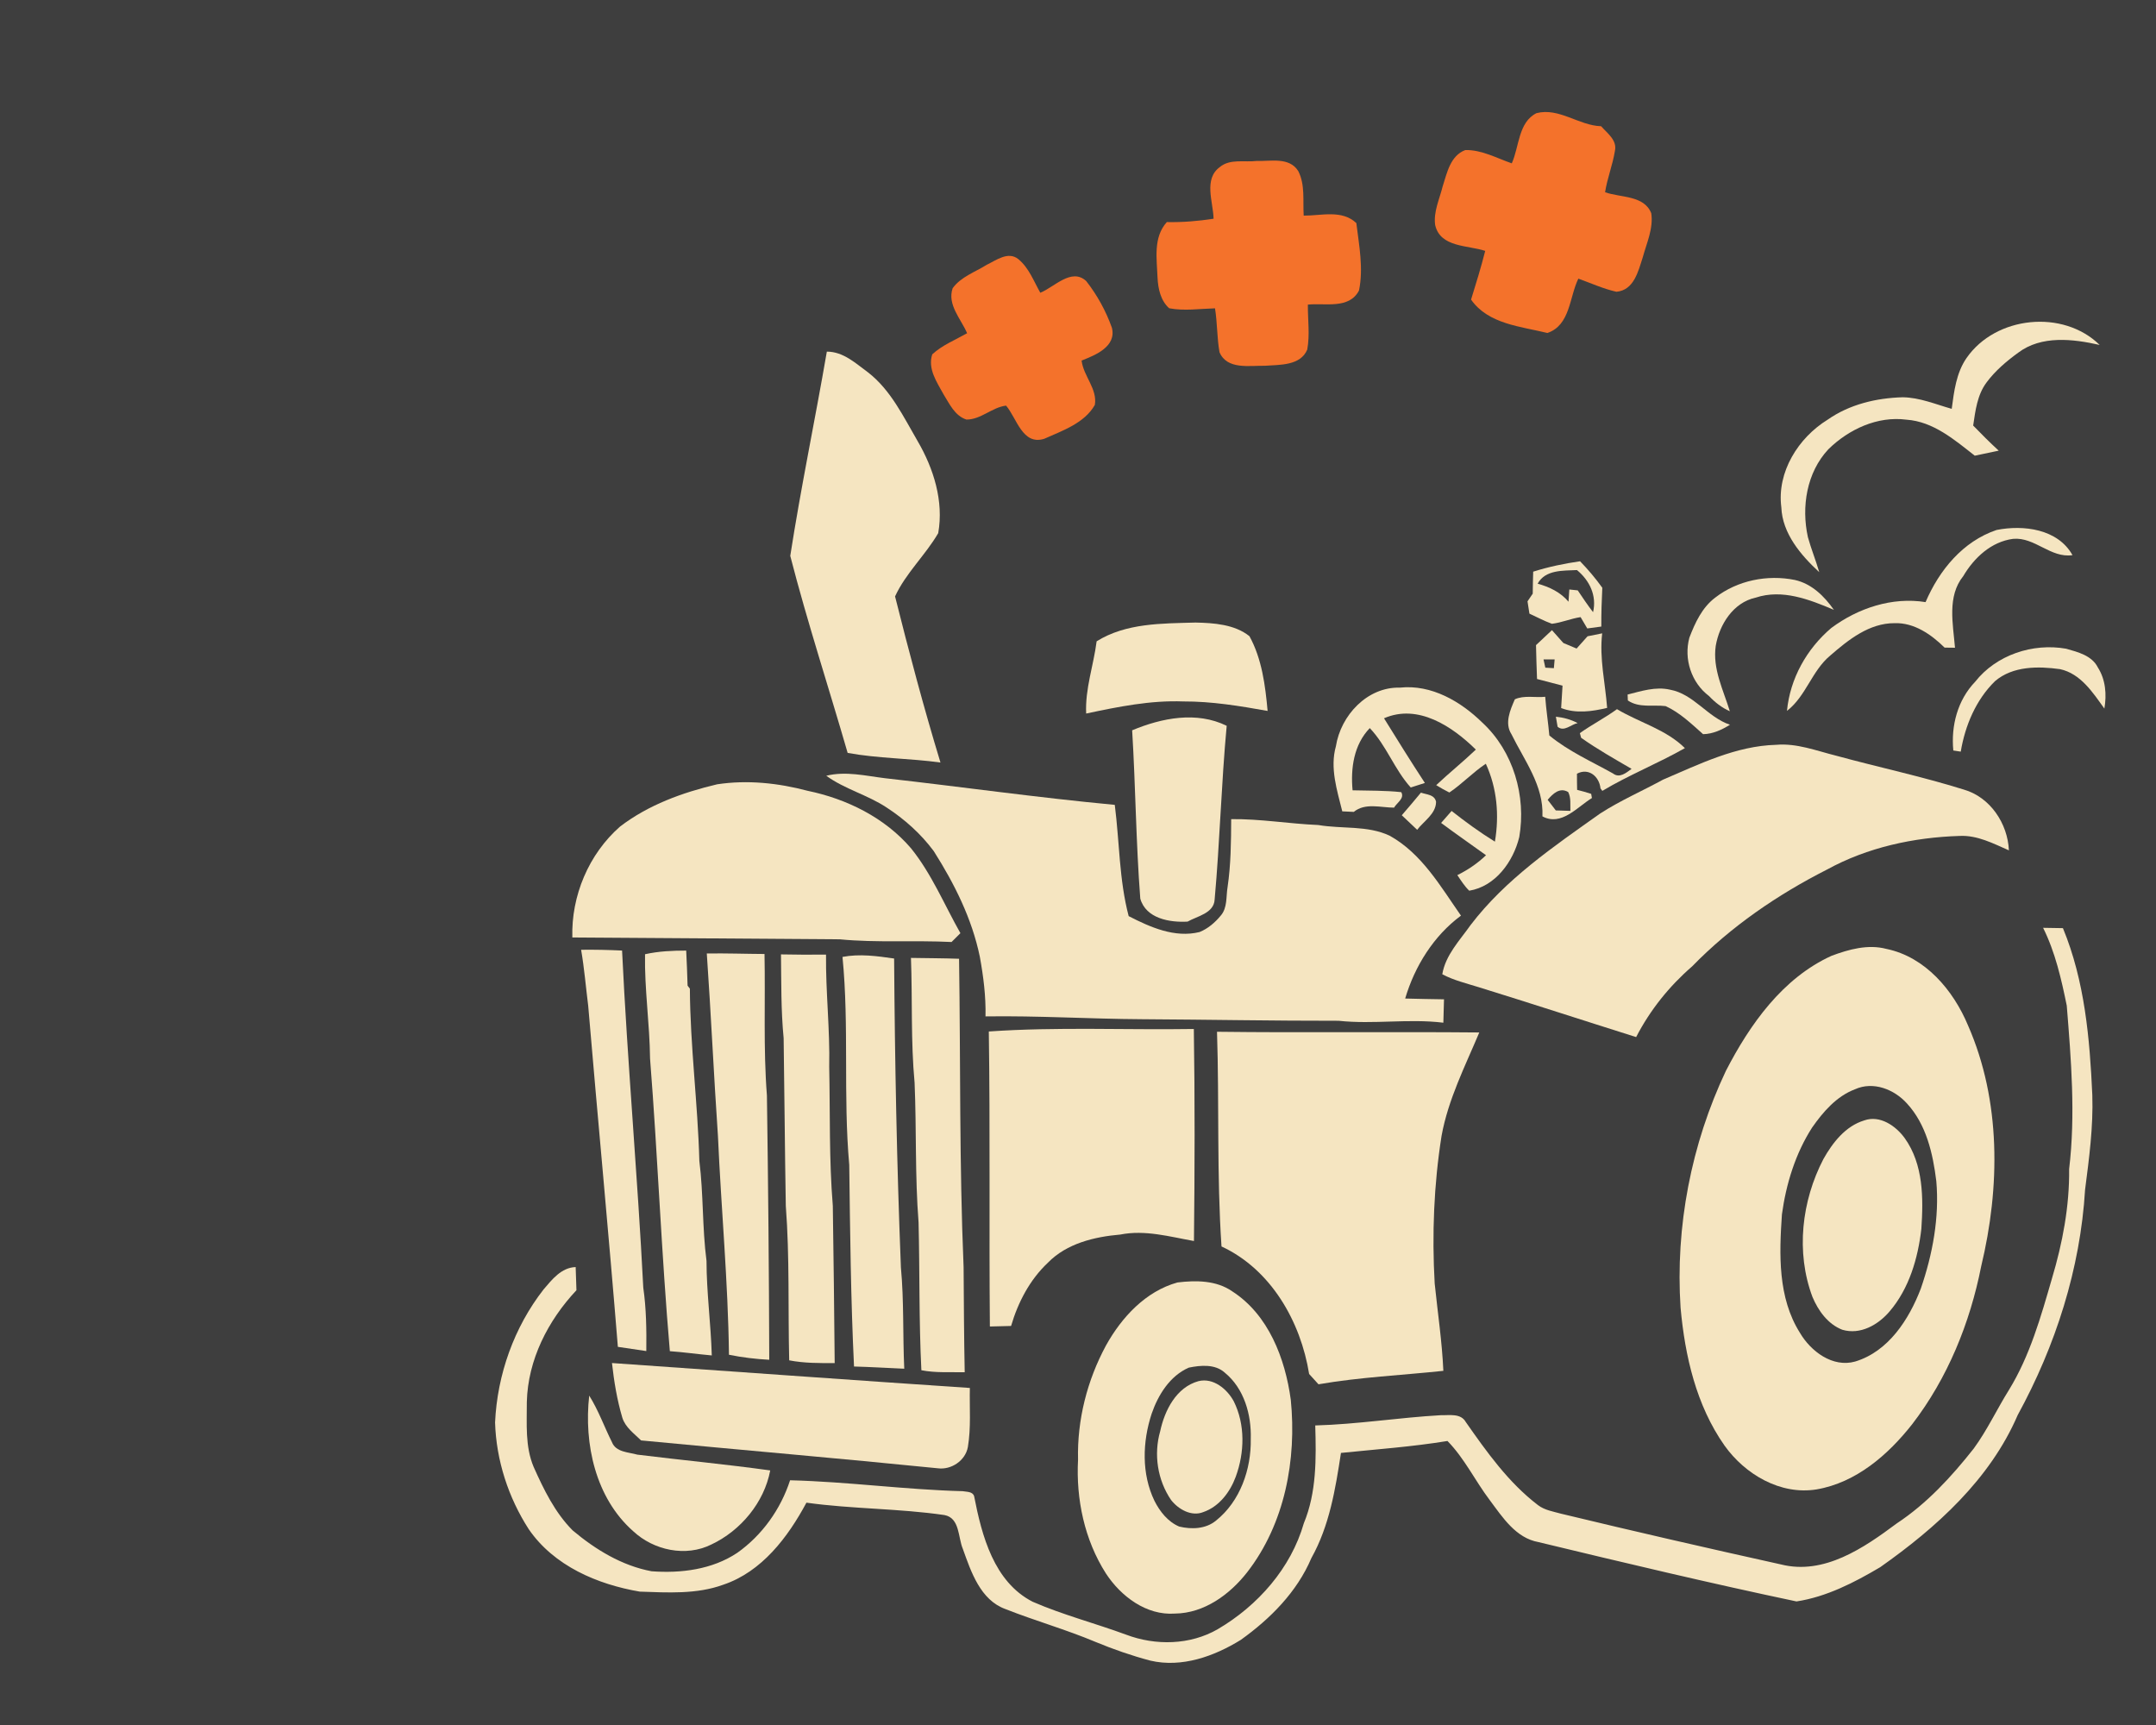 <?xml version="1.0" encoding="UTF-8" standalone="no"?>
<svg
   xmlns:dc="http://purl.org/dc/elements/1.1/"
   xmlns:cc="http://creativecommons.org/ns#"
   xmlns:rdf="http://www.w3.org/1999/02/22-rdf-syntax-ns#"
   xmlns:svg="http://www.w3.org/2000/svg"
   xmlns="http://www.w3.org/2000/svg"
   xmlns:sodipodi="http://sodipodi.sourceforge.net/DTD/sodipodi-0.dtd"
   xmlns:inkscape="http://www.inkscape.org/namespaces/inkscape"
   width="1280"
   height="1024"
   viewBox="0 0 1024 819.2"
   version="1.1"
   id="svg3180"
   inkscape:version="0.47 r22583"
   sodipodi:docname="assist_heavy_long.svg">
  <defs
     id="defs3266">
    <inkscape:perspective
       sodipodi:type="inkscape:persp3d"
       inkscape:vp_x="0 : 263.75 : 1"
       inkscape:vp_y="0 : 1000 : 0"
       inkscape:vp_z="527.5 : 263.75 : 1"
       inkscape:persp3d-origin="263.75 : 175.83333 : 1"
       id="perspective3270" />
  </defs>
  <sodipodi:namedview
     pagecolor="#ffffff"
     bordercolor="#666666"
     borderopacity="1"
     objecttolerance="10"
     gridtolerance="10"
     guidetolerance="10"
     inkscape:pageopacity="0"
     inkscape:pageshadow="2"
     inkscape:window-width="1280"
     inkscape:window-height="738"
     id="namedview3264"
     showgrid="false"
     inkscape:zoom="0.5"
     inkscape:cx="573.76299"
     inkscape:cy="499.9434"
     inkscape:window-x="-8"
     inkscape:window-y="-8"
     inkscape:window-maximized="1"
     inkscape:current-layer="svg3180"
     inkscape:snap-page="true" />
  <path
     d="m 0,0 1024,0 0,819.2 L 0,819.2 0,0 z"
     id="path3182"
     style="fill:#3e3e3e" />
  <path
     d="m 729.767,53.733 c 10.774,-2.737 20.053,5.882 30.691,6.212 2.931,3.378 7.726,6.62 6.542,11.783 -1.068,6.62 -3.63,12.929 -4.659,19.568 7.357,2.64 18.519,1.359 21.936,9.978 1.068,7.241 -2.213,14.19 -4.077,21.043 -2.135,6.523 -4.135,15.491 -12.463,16.248 -6.251,-1.398 -12.094,-4.096 -18.092,-6.231 -4.31,8.794 -3.805,22.091 -14.695,25.799 -12.657,-3.106 -28.128,-4.193 -36.262,-15.86 2.388,-7.668 4.737,-15.336 6.717,-23.12 -8.27,-2.757 -21.354,-1.553 -23.78,-12.327 -0.854,-6.29 2.097,-12.307 3.572,-18.306 2.077,-6.406 3.611,-14.579 10.754,-17.258 7.765,-0.175 14.889,3.824 22.072,6.309 3.572,-7.881 3.067,-19.529 11.744,-23.838 z"
     id="path3184"
     style="fill:#f4722b" />
  <path
     d="m 579.38,79.319 c 4.853,-4.038 11.744,-2.174 17.529,-2.892 6.658,0.233 15.452,-1.98 19.704,4.814 3.339,6.503 2.135,14.113 2.582,21.159 8.406,0.058 18.131,-2.931 25.003,3.533 1.281,10.56 3.455,21.489 1.262,32.03 -4.659,9.007 -16.132,5.843 -24.285,6.697 -0.058,7.105 1.009,14.326 -0.291,21.354 -3.222,7.726 -13.103,7.183 -20.053,7.687 -7.338,-0.136 -18.073,1.999 -21.625,-6.445 -1.223,-6.872 -1.009,-13.938 -2.135,-20.829 -7.241,0.194 -14.617,1.339 -21.781,-0.039 -4.057,-3.65 -5.261,-9.299 -5.513,-14.52 -0.33,-8.949 -2.155,-19.082 4.407,-26.401 7.435,0.155 14.85,-0.466 22.208,-1.592 -0.175,-8.017 -4.872,-18.83 2.99,-24.557 z"
     id="path3186"
     style="fill:#f4722b" />
  <path
     d="m 468.613,125.772 c 4.542,-2.174 10.211,-6.6 15.045,-2.718 5.028,4.115 7.318,10.483 10.444,15.976 6.697,-2.718 14.831,-12.016 21.8,-5.552 5.202,6.639 9.396,14.249 12.21,22.208 2.194,8.91 -7.823,12.967 -14.404,15.53 0.874,7.416 7.59,13.472 6.29,21.082 -4.931,8.677 -15.355,12.21 -24.013,16.073 -10.366,3.3 -13.045,-9.784 -18.151,-15.743 -6.717,0.815 -11.939,6.658 -18.83,6.62 -5.533,-1.786 -8.056,-7.493 -10.91,-12.055 -3.125,-5.746 -7.571,-12.055 -5.319,-18.927 4.795,-4.407 10.949,-6.833 16.559,-10.017 -2.892,-6.775 -9.551,-13.569 -6.872,-21.373 3.902,-5.416 10.677,-7.668 16.151,-11.104 z"
     id="path3188"
     style="fill:#f4722b" />
  <path
     d="m 934.024,170.013 c 13.841,-19.956 45.813,-23.275 63.226,-6.193 -12.637,-2.873 -27.643,-4.659 -38.689,3.669 -5.552,4.038 -10.89,8.561 -15.006,14.093 -4.446,5.901 -5.338,13.433 -6.387,20.519 3.941,4.077 7.959,8.076 12.133,11.919 -3.805,0.757 -7.59,1.592 -11.376,2.388 -9.609,-7.532 -19.704,-16.229 -32.457,-17.102 -13.783,-1.805 -27.391,4.562 -37.077,14.055 -10.327,11.046 -12.89,27.333 -9.726,41.717 1.553,5.63 3.785,11.046 5.397,16.656 -8.736,-8.076 -17.529,-18.345 -18.015,-30.846 -2.155,-16.714 8.056,-32.982 21.975,-41.562 10.386,-7.28 23.14,-10.327 35.68,-10.657 8.076,0.097 15.608,3.339 23.275,5.494 1.107,-8.308 2.155,-17.063 7.047,-24.149 z"
     id="path3190"
     style="fill:#f5e5c1" />
  <path
     d="m 392.711,166.985 c 7.843,0 13.647,5.533 19.568,9.861 10.813,8.367 16.792,21.043 23.528,32.593 7.629,13.065 12.502,28.575 9.803,43.755 -6.095,10.463 -15.413,19.005 -20.499,30.031 6.62,26.42 13.627,52.821 21.567,78.892 -14.656,-2.019 -29.507,-1.902 -44.085,-4.562 -9.007,-31.196 -19.16,-62.139 -27.255,-93.567 5.028,-32.419 11.803,-64.643 17.374,-97.003 z"
     id="path3192"
     style="fill:#f5e5c1" />
  <path
     d="m 914.553,285.944 c 6.484,-15.142 17.704,-28.866 33.739,-34.263 12.773,-2.524 29.041,-0.524 36.049,11.958 -10.405,1.534 -17.84,-8.658 -28.206,-7.746 -10.405,1.359 -18.539,8.988 -23.683,17.704 -7.746,9.59 -4.853,22.732 -3.921,34.01 -1.223,-0.019 -3.688,-0.039 -4.931,-0.058 -6.348,-6.251 -14.462,-11.919 -23.741,-11.609 -12.036,-0.058 -21.916,7.862 -30.535,15.336 -8.794,7.26 -11.512,19.296 -20.596,26.323 1.456,-15.336 9.376,-29.468 21.043,-39.368 12.676,-9.434 28.944,-14.85 44.784,-12.288 z"
     id="path3194"
     style="fill:#f5e5c1" />
  <path
     d="m 728.195,271.481 c 7.26,-2.291 14.734,-3.863 22.266,-4.931 3.824,3.921 7.357,8.134 10.56,12.579 -0.311,6.134 -0.505,12.269 -0.466,18.422 -1.669,0.214 -5.008,0.679 -6.678,0.893 -0.796,-1.339 -2.368,-4.018 -3.164,-5.377 -4.64,0.699 -8.988,2.621 -13.627,3.164 -3.688,-1.32 -7.124,-3.203 -10.677,-4.814 -0.311,-1.941 -0.621,-3.902 -0.912,-5.843 0.621,-0.912 1.864,-2.737 2.485,-3.65 0.039,-3.475 0.097,-6.969 0.214,-10.444 z"
     id="path3196"
     style="fill:#f5e5c1" />
  <path
     d="m 730.311,277.189 c 3.669,-6.717 12.133,-6.134 18.675,-6.464 5.998,4.95 9.493,12.113 7.648,19.995 -2.582,-3.339 -4.931,-6.853 -7.28,-10.347 -0.99,-0.097 -2.99,-0.311 -3.999,-0.427 -0.097,1.456 -0.291,4.368 -0.388,5.804 -3.824,-4.542 -9.066,-7.008 -14.656,-8.561 z"
     id="path3198"
     style="fill:#3e3e3e" />
  <path
     d="m 814.619,283.828 c 10.56,-8.211 24.828,-11.046 37.835,-8.406 8.017,1.786 13.996,7.707 18.558,14.19 -11.609,-4.911 -24.518,-9.997 -37.175,-5.785 -10.638,2.291 -17.238,12.832 -18.946,22.926 -1.572,10.91 3.611,20.907 6.697,31.021 -3.785,-1.669 -7.066,-4.232 -9.881,-7.221 -8.405,-6.328 -12.074,-17.626 -9.337,-27.721 2.698,-7.047 6.057,-14.346 12.249,-19.005 z"
     id="path3200"
     style="fill:#f5e5c1" />
  <path
     d="m 520.852,304.56 c 13.977,-8.736 31.04,-8.444 46.939,-8.91 8.697,0.175 18.636,0.854 25.644,6.484 5.921,10.774 7.532,23.411 8.619,35.486 -13.239,-2.368 -26.556,-4.562 -40.048,-4.504 -15.588,-0.602 -30.963,2.524 -46.124,5.746 -0.563,-11.706 3.514,-22.829 4.97,-34.302 z"
     id="path3202"
     style="fill:#f5e5c1" />
  <path
     d="m 729.534,306.365 c 2.543,-2.349 5.047,-4.737 7.571,-7.105 1.805,1.999 3.63,4.038 5.416,6.095 2.097,0.874 4.193,1.767 6.29,2.64 1.747,-1.922 3.475,-3.863 5.202,-5.824 2.31,-0.466 4.62,-0.932 6.95,-1.398 -1.398,11.958 1.475,23.586 2.349,35.408 -7.241,1.708 -14.676,2.795 -21.839,0.078 0.233,-3.552 0.446,-7.105 0.66,-10.638 -4.038,-1.068 -8.076,-2.116 -12.113,-3.164 -0.214,-5.358 -0.369,-10.735 -0.485,-16.093 z"
     id="path3204"
     style="fill:#f5e5c1" />
  <path
     d="m 938.081,323.798 c 10.056,-12.812 27.391,-18.519 43.231,-15.724 5.571,1.592 12.191,3.203 15.045,8.852 3.727,5.824 4.271,12.89 3.125,19.587 -5.474,-7.61 -11.22,-16.578 -21.043,-18.733 -10.405,-1.437 -22.382,-1.534 -30.866,5.668 -9.085,8.852 -14.249,21.14 -16.306,33.506 -0.874,-0.136 -2.64,-0.408 -3.533,-0.544 -1.145,-11.764 2.038,-23.955 10.347,-32.613 z"
     id="path3206"
     style="fill:#f5e5c1" />
  <path
     d="m 733.106,313.14 c 1.32,0 3.96,0 5.28,0 -0.097,1.048 -0.272,3.125 -0.369,4.174 -1.009,-0.058 -3.048,-0.175 -4.057,-0.233 -0.214,-0.99 -0.641,-2.951 -0.854,-3.941 z"
     id="path3208"
     style="fill:#3e3e3e" />
  <path
     d="m 634.492,354.391 c 2.31,-14.656 14.87,-28.245 30.4,-27.837 15.006,-1.592 28.886,6.542 39.232,16.695 14.617,13.53 20.829,34.845 17.452,54.277 -2.834,11.628 -11.317,23.431 -23.761,25.469 -2.252,-2.155 -3.902,-4.834 -5.649,-7.396 4.989,-2.465 9.609,-5.591 13.627,-9.454 -7.105,-5.125 -14.307,-10.114 -21.334,-15.336 1.65,-1.902 3.32,-3.805 4.989,-5.688 6.6,5.202 13.414,10.153 20.558,14.579 2.135,-12.502 1.029,-25.43 -4.31,-37 -6.134,4.077 -11.201,9.551 -17.316,13.666 -2.135,-1.068 -4.232,-2.232 -6.251,-3.494 6.134,-5.785 12.734,-11.065 18.83,-16.889 -11.181,-11.007 -27.468,-21.916 -43.619,-14.87 6.367,10.289 12.773,20.577 19.412,30.71 -1.669,0.524 -5.028,1.611 -6.717,2.155 -7.726,-8.522 -11.512,-19.878 -19.451,-28.206 -7.61,7.901 -9.143,19.063 -8.173,29.546 7.707,0.194 15.452,0.058 23.12,0.874 1.689,3.028 -2.116,5.028 -3.417,7.357 -6.328,0 -13.705,-2.427 -19.121,2.019 -1.378,-0.078 -4.115,-0.194 -5.474,-0.252 -2.485,-10.056 -5.94,-20.558 -3.028,-30.924 z"
     id="path3210"
     style="fill:#f5e5c1" />
  <path
     d="m 773.037,329.835 c 6.523,-1.631 13.259,-3.863 20.053,-2.329 11.395,2.058 17.821,13.045 28.556,16.675 -3.883,2.427 -8.095,4.368 -12.754,4.484 -5.533,-4.911 -11.007,-10.23 -17.801,-13.336 -6.057,-0.738 -12.54,0.99 -17.937,-2.679 -0.039,-0.699 -0.097,-2.097 -0.116,-2.815 z"
     id="path3212"
     style="fill:#f5e5c1" />
  <path
     d="m 719.479,332.106 c 4.368,-2.038 9.687,-0.699 14.423,-1.204 0.446,6.134 1.417,12.23 1.961,18.364 9.085,7.513 20.014,12.327 30.244,18.053 3.106,2.427 6.348,-0.369 8.813,-2.194 -8.095,-4.717 -16.306,-9.337 -23.955,-14.753 -0.155,-0.563 -0.446,-1.65 -0.602,-2.213 5.707,-4.057 11.958,-7.241 17.626,-11.376 10.657,6.367 23.295,9.59 32.263,18.5 -12.793,7.28 -26.575,12.734 -39.213,20.305 l -0.874,-1.184 c -0.602,-5.707 -5.649,-9.92 -11.181,-6.969 0.019,2.543 0,5.105 0.078,7.668 2.232,0.544 4.465,1.184 6.678,1.902 0.078,0.485 0.252,1.495 0.349,1.98 -7.047,4.329 -14.52,13.511 -23.508,8.716 0.679,-14.617 -8.619,-26.595 -14.734,-39.077 -3.339,-5.203 -0.563,-11.453 1.631,-16.52 z"
     id="path3214"
     style="fill:#f5e5c1" />
  <path
     d="m 738.969,340.356 c 3.611,0.388 7.124,1.32 10.347,3.048 -3.087,0.563 -6.445,4.348 -9.531,1.728 -0.194,-1.204 -0.602,-3.572 -0.815,-4.775 z"
     id="path3216"
     style="fill:#f5e5c1" />
  <path
     d="m 537.721,346.821 c 14.035,-5.882 30.633,-9.163 44.901,-2.135 -2.562,27.449 -3.242,55.034 -5.727,82.502 -0.33,6.523 -8.231,7.862 -12.851,10.483 -8.483,0.485 -19.781,-1.437 -22.46,-10.91 -2.058,-26.595 -2.232,-53.306 -3.863,-79.94 z"
     id="path3218"
     style="fill:#f5e5c1" />
  <path
     d="m 843.601,353.712 c 9.784,-0.854 19.063,2.815 28.4,5.144 20.189,5.513 40.727,9.861 60.722,16.112 12.54,3.611 20.849,16.132 21.412,28.866 -7.435,-3.261 -15.006,-7.26 -23.372,-6.853 -21.8,0.679 -43.755,5.397 -62.993,15.957 -23.567,11.958 -45.638,27.061 -64.119,46.027 -10.871,9.415 -19.956,20.752 -26.556,33.545 -24.984,-7.862 -49.87,-15.996 -74.912,-23.741 -5.785,-1.805 -11.764,-3.222 -17.16,-6.095 1.534,-9.163 8.308,-16.073 13.453,-23.392 16.598,-21.761 39.407,-37.252 61.459,-52.899 9.531,-6.173 19.995,-10.696 29.934,-16.132 17.238,-7.338 34.593,-16.035 53.733,-16.539 z"
     id="path3220"
     style="fill:#f5e5c1" />
  <path
     d="m 392.439,368.407 c 9.26,-2.291 18.636,0.039 27.876,1.165 36.398,4.096 72.68,9.24 109.155,12.657 2.252,17.588 2.058,35.641 6.6,52.84 10.289,5.28 21.897,10.463 33.68,7.551 3.98,-1.611 7.338,-4.504 10.036,-7.784 3.261,-3.727 2.485,-9.027 3.261,-13.589 1.572,-10.677 1.669,-21.47 1.708,-32.244 13.86,-0.155 27.546,2.213 41.368,2.795 11.259,1.941 23.334,0.078 33.933,5.086 15.297,8.541 24.13,24.071 33.836,37.951 -12.987,9.609 -21.955,24.013 -26.498,39.368 6.134,0.194 12.288,0.252 18.442,0.369 -0.116,3.688 -0.194,7.396 -0.311,11.104 -16.578,-2.019 -33.156,0.874 -49.734,-0.912 -31.06,0.039 -62.119,-0.563 -93.179,-0.738 -24.867,-0.136 -49.676,-1.708 -74.543,-1.339 0.214,-9.531 -0.99,-18.985 -2.698,-28.342 -3.727,-18.073 -12.074,-34.69 -21.878,-50.142 -6.095,-8.231 -13.86,-15.161 -22.421,-20.732 -9.046,-5.998 -19.839,-8.677 -28.633,-15.064 z"
     id="path3222"
     style="fill:#f5e5c1" />
  <path
     d="m 340.609,372.464 c 14.365,-2.174 28.983,-0.621 42.979,3.087 18.597,3.844 36.631,12.734 49.113,27.313 9.823,12.172 15.802,26.789 23.45,40.3 -1.398,1.398 -2.815,2.795 -4.212,4.193 -17.685,-0.893 -35.447,0.427 -53.093,-1.281 -42.338,-0.252 -84.677,-0.641 -127.015,-0.874 -0.563,-19.762 7.765,-39.582 22.635,-52.646 13.492,-10.347 29.74,-16.209 46.143,-20.092 z"
     id="path3224"
     style="fill:#f5e5c1" />
  <path
     d="m 735.067,379.841 c 2.465,-2.912 5.746,-6.076 9.745,-3.708 1.417,2.776 0.932,5.96 1.048,8.949 -1.728,-0.058 -5.203,-0.155 -6.93,-0.214 -0.971,-1.262 -2.892,-3.766 -3.863,-5.028 z"
     id="path3226"
     style="fill:#3e3e3e" />
  <path
     d="m 665.784,387.159 c 3.087,-3.533 6.095,-7.124 9.085,-10.735 2.698,0.951 6.523,0.874 7.202,4.387 -0.116,5.765 -5.804,9.085 -8.988,13.259 -2.446,-2.31 -4.872,-4.62 -7.299,-6.911 z"
     id="path3228"
     style="fill:#f5e5c1" />
  <path
     d="m 970.383,440.621 c 3.125,0.039 6.27,0.097 9.415,0.155 10.366,25.081 12.754,52.491 13.957,79.338 0.485,15.045 -1.514,29.953 -3.436,44.842 -2.252,37.543 -14.016,74.174 -32.011,107.078 -13.142,30.497 -38.631,53.442 -65.284,72.214 -12.288,7.28 -25.547,14.113 -39.776,16.268 -40.979,-8.638 -81.765,-18.345 -122.492,-28.167 -10.793,-1.922 -17.063,-11.744 -23.14,-19.878 -6.988,-9.201 -11.997,-19.859 -20.131,-28.148 -16.753,2.737 -33.719,3.941 -50.589,5.668 -2.621,17.141 -5.455,34.593 -14.055,49.948 -6.833,16.093 -19.49,28.788 -33.506,38.825 -12.657,7.823 -28.012,13.356 -42.979,9.861 -8.871,-2.349 -17.568,-5.377 -26.051,-8.891 -13.977,-5.882 -28.614,-9.997 -42.707,-15.569 -11.958,-4.29 -16.384,-17.704 -20.286,-28.594 -2.329,-5.416 -1.359,-14.676 -8.736,-16.073 -21.722,-3.164 -43.814,-2.854 -65.555,-5.882 -8.794,16.403 -21.198,32.826 -39.504,38.961 -12.657,4.62 -26.42,3.727 -39.64,3.281 -20.189,-3.436 -40.785,-12.23 -52.743,-29.643 -9.706,-15.045 -15.452,-32.749 -15.996,-50.686 1.048,-22.751 9.007,-45.192 23.042,-63.187 4.057,-4.756 8.406,-10.366 15.239,-10.619 0.155,3.669 0.272,7.338 0.369,11.007 -13.53,14.385 -23.081,33.079 -23.567,53.093 0.039,10.308 -0.874,21.082 3.242,30.827 4.814,10.754 10.114,21.684 18.519,30.128 10.832,9.104 23.392,16.772 37.485,19.412 13.957,1.048 28.827,-0.815 40.708,-8.755 11.822,-8.367 20.616,-20.694 25.081,-34.457 27.41,0.679 54.626,4.484 82.017,5.183 1.844,0.349 4.717,0.116 5.397,2.388 3.65,18.733 9.376,40.688 27.798,50.123 14.404,6.27 29.701,10.211 44.435,15.646 13.996,5.28 30.361,4.95 43.484,-2.621 18.985,-11.143 34.729,-28.905 40.882,-50.317 6.076,-14.656 5.882,-30.866 5.416,-46.434 19.956,-0.544 39.737,-3.747 59.673,-4.872 4.038,0.116 9.434,-1.029 11.822,3.242 9.997,14.287 20.325,28.808 34.321,39.485 3.184,2.407 7.202,3.009 10.949,4.057 34.729,8.386 69.554,16.365 104.438,24.091 20.48,5.164 39.388,-7.862 54.995,-19.49 14.307,-9.434 25.974,-22.149 36.534,-35.525 6.426,-8.774 11.007,-18.675 16.753,-27.876 9.959,-16.229 15.142,-34.709 20.402,-52.86 5.047,-16.869 8.367,-34.36 8.173,-52.025 3.087,-25.799 0.951,-51.811 -1.126,-77.591 -2.582,-12.618 -5.455,-25.352 -11.24,-36.961 z"
     id="path3230"
     style="fill:#f5e5c1" />
  <path
     d="m 306.365,453.161 c 6.426,-1.437 13.006,-1.728 19.548,-1.728 0.272,5.552 0.505,11.104 0.66,16.656 l 1.087,1.417 c 0.155,27.352 3.766,54.51 4.504,81.842 1.98,15.763 1.339,31.681 3.397,47.444 0.019,15.006 2.077,29.895 2.504,44.901 -6.658,-0.602 -13.259,-1.534 -19.917,-2.019 -3.999,-46.26 -5.746,-92.655 -9.396,-138.934 -0.175,-16.559 -2.679,-32.982 -2.388,-49.579 z"
     id="path3232"
     style="fill:#f5e5c1" />
  <path
     d="m 276.004,451.045 c 6.484,-0.078 12.967,0.058 19.451,0.369 2.562,53.423 7.357,106.71 10.075,160.113 1.437,9.959 1.553,20.034 1.437,30.089 -4.523,-0.641 -9.007,-1.339 -13.511,-1.999 -4.368,-54.025 -9.512,-107.991 -14.093,-162.015 -1.126,-8.852 -1.844,-17.762 -3.358,-26.556 z"
     id="path3234"
     style="fill:#f5e5c1" />
  <path
     d="m 335.697,452.812 c 9.143,-0.155 18.267,0.194 27.41,0.233 0.446,22.402 -0.602,44.901 1.145,67.244 0.602,41.814 0.99,83.648 1.106,125.462 -6.425,-0.33 -12.832,-1.107 -19.141,-2.388 -0.408,-34.67 -3.688,-69.186 -5.222,-103.778 -1.98,-28.905 -3.281,-57.868 -5.3,-86.773 z"
     id="path3236"
     style="fill:#f5e5c1" />
  <path
     d="m 869.827,453.938 c 8.25,-3.087 17.374,-5.63 26.148,-3.3 18.442,3.805 31.778,19.626 38.747,36.34 15.705,35.816 15.278,76.853 6.251,114.377 -5.319,26.944 -15.937,53.132 -32.768,74.99 -11.434,14.54 -26.614,27.74 -45.386,30.963 -17.199,2.815 -34.049,-7.163 -43.775,-20.849 -13.414,-19.082 -18.772,-42.513 -20.849,-65.4 -2.524,-38.495 5.028,-77.669 21.528,-112.514 11.376,-22.052 26.886,-44.008 50.103,-54.607 z"
     id="path3238"
     style="fill:#f5e5c1" />
  <path
     d="m 370.931,453.239 c 7.124,0.136 14.268,0.194 21.392,0.097 -0.175,17.801 1.902,35.505 1.514,53.326 0.466,21.994 -0.097,44.047 1.708,66.002 0.369,24.887 0.679,49.773 0.893,74.66 -7.221,0.039 -14.501,0.078 -21.606,-1.301 -0.602,-24.44 0.252,-48.938 -1.611,-73.34 -0.466,-26.556 -0.621,-53.112 -1.029,-79.649 -1.281,-13.239 -1.087,-26.537 -1.262,-39.795 z"
     id="path3240"
     style="fill:#f5e5c1" />
  <path
     d="m 400.146,454.442 c 8.153,-1.572 16.403,-0.408 24.518,0.757 0.349,48.919 1.281,97.819 3.222,146.68 1.495,15.996 0.854,32.089 1.592,48.123 -7.94,-0.349 -15.899,-0.835 -23.858,-1.048 -1.534,-31.894 -1.864,-63.808 -2.271,-95.742 -2.931,-32.846 0.019,-65.963 -3.203,-98.77 z"
     id="path3242"
     style="fill:#f5e5c1" />
  <path
     d="m 432.662,454.908 c 7.61,0.136 15.239,0.136 22.848,0.408 0.738,48.822 0.097,97.683 2.155,146.466 0.116,16.636 0.194,33.273 0.524,49.89 -6.872,-0.116 -13.822,0.369 -20.577,-0.951 -1.184,-23.372 -0.757,-46.823 -1.339,-70.234 -1.728,-22.033 -0.951,-44.182 -1.883,-66.254 -1.844,-19.723 -0.99,-39.562 -1.728,-59.324 z"
     id="path3244"
     style="fill:#f5e5c1" />
  <path
     d="m 469.642,489.851 c 32.36,-2.252 64.934,-0.679 97.372,-1.184 0.524,33.544 0.427,67.128 0.058,100.692 -11.531,-2.058 -23.237,-5.416 -35,-3.067 -12.327,1.068 -25.391,4.193 -34.34,13.336 -8.6,8.076 -14.229,18.83 -17.51,30.07 -3.358,0.078 -6.717,0.155 -10.075,0.252 -0.408,-46.706 0.175,-93.412 -0.505,-140.099 z"
     id="path3246"
     style="fill:#f5e5c1" />
  <path
     d="m 578.021,489.986 c 41.523,0.505 83.046,-0.058 124.569,0.33 -6.756,16.073 -14.773,31.778 -17.918,49.113 -3.65,23.139 -4.601,46.725 -3.261,70.117 1.417,13.802 3.494,27.566 4.115,41.465 -19.762,2.097 -39.698,2.99 -59.305,6.387 -1.475,-1.65 -2.951,-3.281 -4.445,-4.892 -3.999,-24.867 -18.073,-49.637 -41.62,-60.566 -2.291,-33.913 -1.029,-67.982 -2.135,-101.954 z"
     id="path3248"
     style="fill:#f5e5c1" />
  <path
     d="m 881.028,517.3 c 8.677,-3.941 18.636,0.019 24.692,6.736 9.201,9.978 12.327,23.8 13.938,36.883 1.514,17.258 -1.747,34.729 -7.357,51.035 -5.61,14.637 -15.355,29.837 -31.157,34.632 -10.696,3.028 -21.101,-4.814 -26.265,-13.647 -10.541,-16.714 -9.842,-37.31 -8.542,-56.257 1.98,-14.443 6.406,-28.866 14.326,-41.193 5.222,-7.474 11.609,-14.889 20.364,-18.189 z"
     id="path3250"
     style="fill:#3e3e3e" />
  <path
     d="m 885.396,532.092 c 7.474,-2.679 15.083,2.601 19.296,8.464 8.852,12.424 8.852,28.458 7.862,43.037 -1.611,13.996 -5.785,28.303 -15.083,39.193 -5.397,6.367 -13.938,11.279 -22.499,8.697 -6.814,-2.659 -11.414,-9.066 -14.152,-15.607 -7.959,-21.218 -5.125,-45.58 5.222,-65.458 4.368,-7.784 10.483,-15.646 19.354,-18.325 z"
     id="path3252"
     style="fill:#f5e5c1" />
  <path
     d="m 559.23,609.042 c 8.755,-1.068 18.442,-1.048 25.993,4.193 17.277,11.104 25.178,31.933 27.837,51.501 2.854,28.439 -2.834,58.858 -20.635,81.823 -8.231,10.599 -20.48,19.587 -34.379,19.723 -13.55,0.99 -25.682,-8.173 -32.787,-19.043 -10.172,-15.938 -14.249,-35.292 -13.239,-54.063 -0.466,-18.849 4.348,-37.718 13.297,-54.257 7.416,-13.336 18.791,-25.683 33.913,-29.876 z"
     id="path3254"
     style="fill:#f5e5c1" />
  <path
     d="m 290.661,647.304 c 56.665,3.96 113.29,8.037 169.974,11.842 -0.214,9.357 0.621,18.811 -0.951,28.09 -1.184,6.425 -7.881,10.89 -14.229,10.056 -46.958,-4.737 -93.994,-8.736 -140.972,-13.239 -3.32,-3.281 -7.474,-6.173 -8.91,-10.813 -2.504,-8.444 -3.941,-17.18 -4.911,-25.935 z"
     id="path3256"
     style="fill:#f5e5c1" />
  <path
     d="m 564.666,649.478 c 5.591,-1.145 12.463,-1.767 17.044,2.388 9.201,7.513 12.696,19.975 12.346,31.467 0.272,14.365 -5.028,29.643 -16.52,38.805 -4.834,4.018 -11.667,4.232 -17.491,2.815 -5.358,-2.271 -9.163,-7.124 -11.725,-12.191 -6.193,-12.851 -5.727,-28.031 -1.339,-41.387 3.087,-8.949 8.677,-17.995 17.685,-21.897 z"
     id="path3258"
     style="fill:#3e3e3e" />
  <path
     d="m 569.227,655.904 c 7.008,-1.728 13.569,3.708 16.733,9.531 5.533,11.065 5.164,24.401 0.971,35.835 -2.679,7.28 -7.862,14.21 -15.413,16.811 -5.61,2.271 -11.88,-1.32 -15.316,-5.746 -6.445,-9.415 -8.328,-21.703 -5.164,-32.652 2.135,-9.959 7.629,-20.849 18.189,-23.78 z"
     id="path3260"
     style="fill:#f5e5c1" />
  <path
     d="m 279.848,662.776 c 4.387,6.969 7.124,14.753 10.793,22.091 1.902,4.834 7.823,4.737 12.074,5.94 21.024,2.601 42.125,4.581 63.109,7.493 -2.873,15.239 -14.035,28.614 -27.954,35.175 -12.172,6.076 -27.41,2.776 -37.155,-6.328 -17.879,-15.782 -23.45,-41.465 -20.868,-64.371 z"
     id="path3262"
     style="fill:#f5e5c1" />
</svg>
